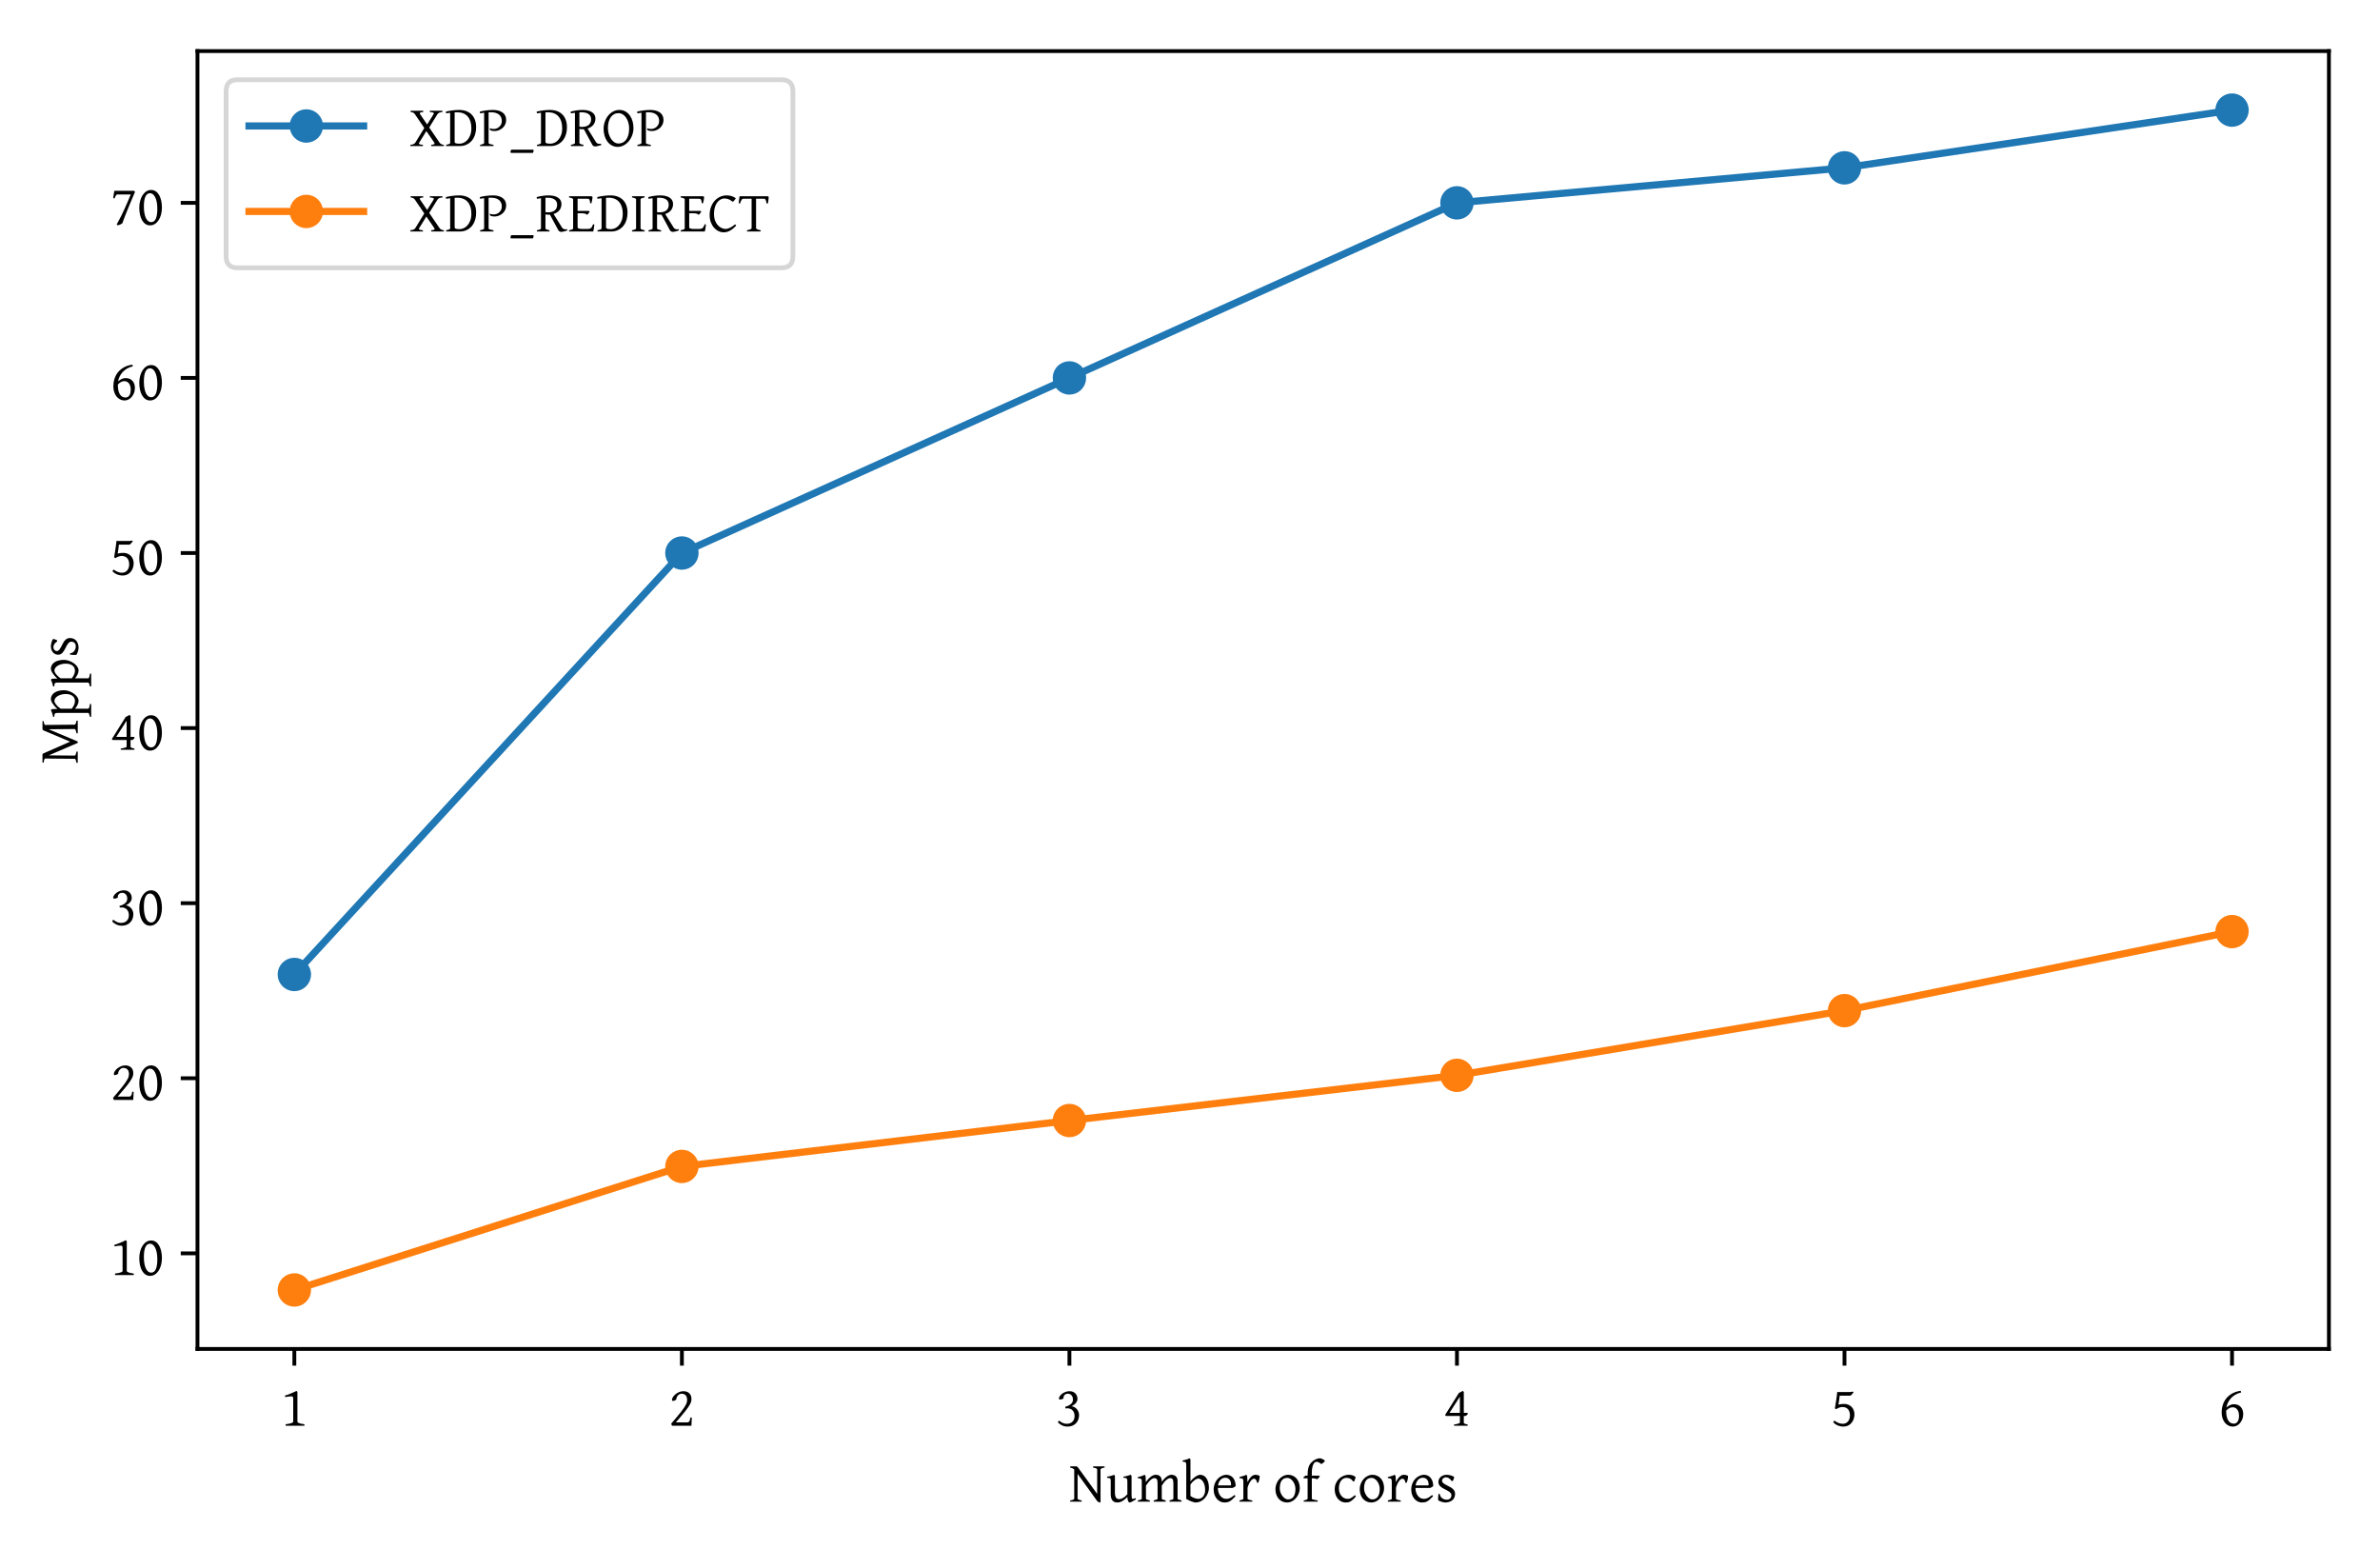 <?xml version="1.0" encoding="utf-8" standalone="no"?>
<!DOCTYPE svg PUBLIC "-//W3C//DTD SVG 1.1//EN"
  "http://www.w3.org/Graphics/SVG/1.1/DTD/svg11.dtd">
<!-- Created with matplotlib (http://matplotlib.org/) -->
<svg height="324.49pt" version="1.1" viewBox="0 0 498.456 324.49" width="498.456pt" xmlns="http://www.w3.org/2000/svg" xmlns:xlink="http://www.w3.org/1999/xlink">
 <defs>
  <style type="text/css">
*{stroke-linecap:butt;stroke-linejoin:round;}
  </style>
 </defs>
 <g id="figure_1">
  <g id="patch_1">
   <path d="M 0 324.49 
L 498.456 324.49 
L 498.456 0 
L 0 0 
z
" style="fill:#ffffff;"/>
  </g>
  <g id="axes_1">
   <g id="patch_2">
    <path d="M 41.356 282.5 
L 487.756 282.5 
L 487.756 10.7 
L 41.356 10.7 
z
" style="fill:#ffffff;"/>
   </g>
   <g id="matplotlib.axis_1">
    <g id="xtick_1">
     <g id="line2d_1">
      <defs>
       <path d="M 0 0 
L 0 3.5 
" id="mfb945954ac" style="stroke:#000000;stroke-width:0.8;"/>
      </defs>
      <g>
       <use style="stroke:#000000;stroke-width:0.8;" x="61.647" xlink:href="#mfb945954ac" y="282.5"/>
      </g>
     </g>
     <g id="text_1">
      <!-- 1 -->
      <defs>
       <path d="M 8.297 0 
L 8.297 2.594 
Q 12.109 3.031 14.641 3.594 
Q 17.188 4.156 18.703 4.734 
Q 20.219 5.328 20.844 5.891 
Q 21.484 6.453 21.484 6.984 
L 21.484 45.906 
Q 21.484 47.859 21.328 48.922 
Q 21.188 50 20.609 50.688 
Q 20.312 50.984 19.484 51.172 
Q 18.656 51.375 17.141 51.312 
Q 15.625 51.266 13.328 50.969 
Q 11.031 50.688 7.812 50 
L 6.781 52.484 
Q 8.844 53.078 11.641 54.094 
Q 14.453 55.125 17.328 56.312 
Q 20.219 57.516 22.797 58.703 
Q 25.391 59.906 27 60.797 
L 28.812 59.078 
L 28.812 6.984 
Q 28.812 6.5 29.344 5.938 
Q 29.891 5.375 31.25 4.781 
Q 32.625 4.203 34.984 3.609 
Q 37.359 3.031 41.016 2.594 
L 41.016 0 
z
" id="GentiumBasic-31"/>
      </defs>
      <g transform="translate(58.832 298.582)scale(0.12 -0.12)">
       <use xlink:href="#GentiumBasic-31"/>
      </g>
     </g>
    </g>
    <g id="xtick_2">
     <g id="line2d_2">
      <g>
       <use style="stroke:#000000;stroke-width:0.8;" x="142.811" xlink:href="#mfb945954ac" y="282.5"/>
      </g>
     </g>
     <g id="text_2">
      <!-- 2 -->
      <defs>
       <path d="M 40.094 0 
L 6.203 0 
L 4.781 3.609 
Q 10.594 10.359 14.906 15.531 
Q 19.234 20.703 22.312 24.672 
Q 25.391 28.656 27.391 31.656 
Q 29.391 34.672 30.562 37.031 
Q 31.734 39.406 32.172 41.328 
Q 32.625 43.266 32.625 45.125 
Q 32.625 47.359 32.078 49.328 
Q 31.547 51.312 30.375 52.781 
Q 29.203 54.25 27.312 55.078 
Q 25.438 55.906 22.797 55.906 
Q 20.797 55.906 19.109 54.922 
Q 17.438 53.953 16.234 52.469 
Q 15.047 50.984 14.359 49.141 
Q 13.672 47.312 13.672 45.609 
Q 12.844 45.172 12.188 44.781 
Q 11.531 44.391 10.844 44.062 
Q 10.156 43.75 9.344 43.531 
Q 8.547 43.312 7.422 43.219 
L 6.109 44.672 
Q 6.109 47.219 7.812 49.969 
Q 9.516 52.734 12.344 55.031 
Q 15.188 57.328 18.766 58.812 
Q 22.359 60.297 26.125 60.297 
Q 29.047 60.297 31.609 59.469 
Q 34.188 58.641 36.078 56.953 
Q 37.984 55.281 39.078 52.656 
Q 40.188 50.047 40.188 46.484 
Q 40.188 44.281 39.547 42.078 
Q 38.922 39.891 37.578 37.328 
Q 36.234 34.766 34.109 31.734 
Q 31.984 28.719 28.953 24.922 
Q 25.922 21.141 21.969 16.453 
Q 18.016 11.766 12.984 5.906 
L 33.406 5.906 
Q 34.234 5.906 34.891 6.266 
Q 35.547 6.641 36.062 7.25 
Q 36.578 7.859 36.938 8.641 
Q 37.312 9.422 37.547 10.25 
Q 38.141 12.156 38.375 14.594 
L 40.828 14.016 
z
" id="GentiumBasic-32"/>
      </defs>
      <g transform="translate(139.995 298.582)scale(0.12 -0.12)">
       <use xlink:href="#GentiumBasic-32"/>
      </g>
     </g>
    </g>
    <g id="xtick_3">
     <g id="line2d_3">
      <g>
       <use style="stroke:#000000;stroke-width:0.8;" x="223.974" xlink:href="#mfb945954ac" y="282.5"/>
      </g>
     </g>
     <g id="text_3">
      <!-- 3 -->
      <defs>
       <path d="M 40.281 18.609 
Q 40.281 14.5 38.953 10.828 
Q 37.641 7.172 35.047 4.438 
Q 32.469 1.703 28.656 0.109 
Q 24.859 -1.469 19.828 -1.469 
Q 17.922 -1.469 15.922 -1.125 
Q 13.922 -0.781 11.844 0.062 
Q 9.766 0.922 7.641 2.312 
Q 5.516 3.719 3.328 5.812 
L 4.984 9.078 
Q 7.172 7.422 9 6.344 
Q 10.844 5.281 12.469 4.609 
Q 14.109 3.953 15.719 3.688 
Q 17.328 3.422 19.188 3.422 
Q 22.172 3.422 24.609 4.375 
Q 27.047 5.328 28.797 7.078 
Q 30.562 8.844 31.516 11.359 
Q 32.469 13.875 32.469 17 
Q 32.469 20.656 31.312 23.219 
Q 30.172 25.781 28.391 27.391 
Q 26.609 29 24.391 29.703 
Q 22.172 30.422 20.016 30.422 
L 19 30.422 
Q 18.703 30.422 18.438 30.375 
Q 18.172 30.328 17.797 30.266 
Q 17.438 30.219 16.703 30.078 
L 16.016 33.016 
Q 20.516 34.234 23.188 35.844 
Q 25.875 37.453 27.312 39.188 
Q 28.766 40.922 29.219 42.656 
Q 29.688 44.391 29.688 45.906 
Q 29.688 47.562 29.172 49.344 
Q 28.656 51.125 27.562 52.578 
Q 26.469 54.047 24.797 54.969 
Q 23.141 55.906 20.797 55.906 
Q 18.844 55.906 17.297 55.219 
Q 15.766 54.547 14.734 53.375 
Q 13.719 52.203 13.297 50.688 
Q 12.891 49.172 13.188 47.516 
Q 11.531 46.688 10.016 46.219 
Q 8.5 45.75 6.391 45.609 
L 5.078 47.125 
Q 5.078 49.172 6.594 51.484 
Q 8.109 53.812 10.641 55.766 
Q 13.188 57.719 16.531 59 
Q 19.875 60.297 23.578 60.297 
Q 27.25 60.297 29.859 59.125 
Q 32.469 57.953 34.172 56.031 
Q 35.891 54.109 36.688 51.688 
Q 37.5 49.266 37.5 46.781 
Q 37.5 44.922 36.766 43.109 
Q 36.031 41.312 34.688 39.641 
Q 33.344 37.984 31.422 36.562 
Q 29.5 35.156 27.094 34.078 
Q 29.891 33.734 32.297 32.391 
Q 34.719 31.062 36.469 28.984 
Q 38.234 26.906 39.25 24.234 
Q 40.281 21.578 40.281 18.609 
z
" id="GentiumBasic-33"/>
      </defs>
      <g transform="translate(221.159 298.582)scale(0.12 -0.12)">
       <use xlink:href="#GentiumBasic-33"/>
      </g>
     </g>
    </g>
    <g id="xtick_4">
     <g id="line2d_4">
      <g>
       <use style="stroke:#000000;stroke-width:0.8;" x="305.138" xlink:href="#mfb945954ac" y="282.5"/>
      </g>
     </g>
     <g id="text_4">
      <!-- 4 -->
      <defs>
       <path d="M 28.562 50.781 
L 10.406 22.469 
L 28.562 22.469 
z
M 42.672 21 
Q 41.656 19.438 40.797 18.672 
Q 39.938 17.922 38.812 17.094 
L 35.406 17.094 
L 35.406 5.078 
Q 35.406 4.688 35.688 4.359 
Q 35.984 4.047 36.766 3.688 
Q 37.547 3.328 38.859 2.938 
Q 40.188 2.547 42.188 2.094 
L 42.188 0 
L 18.312 0 
L 18.312 2.094 
Q 21.484 2.641 23.484 3.094 
Q 25.484 3.562 26.609 3.969 
Q 27.734 4.391 28.141 4.781 
Q 28.562 5.172 28.562 5.609 
L 28.562 17.094 
L 4.297 17.094 
L 2.688 18.703 
L 26.906 57.328 
Q 28.953 58.203 30.562 59.125 
Q 32.172 60.062 33.594 60.797 
L 35.406 59.078 
L 35.406 22.469 
L 41.406 22.469 
z
" id="GentiumBasic-34"/>
      </defs>
      <g transform="translate(302.323 298.582)scale(0.12 -0.12)">
       <use xlink:href="#GentiumBasic-34"/>
      </g>
     </g>
    </g>
    <g id="xtick_5">
     <g id="line2d_5">
      <g>
       <use style="stroke:#000000;stroke-width:0.8;" x="386.302" xlink:href="#mfb945954ac" y="282.5"/>
      </g>
     </g>
     <g id="text_5">
      <!-- 5 -->
      <defs>
       <path d="M 40.828 20.016 
Q 40.828 15.766 39.531 11.891 
Q 38.234 8.016 35.766 5.031 
Q 33.297 2.047 29.688 0.281 
Q 26.078 -1.469 21.484 -1.469 
Q 16.938 -1.469 12.5 0.188 
Q 8.062 1.859 3.812 5.812 
L 5.516 9.078 
Q 8.109 7.281 10.234 6.172 
Q 12.359 5.078 14.156 4.469 
Q 15.969 3.859 17.484 3.641 
Q 19 3.422 20.406 3.422 
Q 23.578 3.422 25.953 4.641 
Q 28.328 5.859 29.891 7.875 
Q 31.453 9.906 32.234 12.516 
Q 33.016 15.141 33.016 17.922 
Q 33.016 21.234 32.203 23.969 
Q 31.391 26.703 29.75 28.625 
Q 28.125 30.562 25.609 31.641 
Q 23.094 32.719 19.672 32.719 
Q 18.656 32.719 17.328 32.469 
Q 16.016 32.234 14.578 31.734 
Q 13.141 31.25 11.688 30.516 
Q 10.25 29.781 8.984 28.812 
L 6.688 30.422 
Q 6.984 32.172 7.375 34.484 
Q 7.766 36.812 8.172 39.406 
Q 8.594 42 9 44.703 
Q 9.422 47.406 9.766 49.969 
Q 10.109 52.547 10.344 54.828 
Q 10.594 57.125 10.688 58.844 
L 31.984 58.844 
Q 33.406 58.844 34.469 58.953 
Q 35.547 59.078 36.328 59.281 
Q 37.203 59.469 37.891 59.719 
L 39.312 58.297 
Q 38.766 57.516 38.062 56.656 
Q 37.359 55.812 36.625 55.031 
Q 35.891 54.25 35.172 53.594 
Q 34.469 52.938 33.891 52.484 
L 14.984 52.484 
Q 14.891 51.078 14.641 48.844 
Q 14.406 46.625 14.078 44.312 
Q 13.766 42 13.422 39.938 
Q 13.094 37.891 12.891 36.812 
Q 14.844 37.406 17.484 37.75 
Q 20.125 38.094 22.609 38.094 
Q 27.047 38.094 30.438 36.594 
Q 33.844 35.109 36.125 32.609 
Q 38.422 30.125 39.625 26.844 
Q 40.828 23.578 40.828 20.016 
z
" id="GentiumBasic-35"/>
      </defs>
      <g transform="translate(383.486 298.582)scale(0.12 -0.12)">
       <use xlink:href="#GentiumBasic-35"/>
      </g>
     </g>
    </g>
    <g id="xtick_6">
     <g id="line2d_6">
      <g>
       <use style="stroke:#000000;stroke-width:0.8;" x="467.465" xlink:href="#mfb945954ac" y="282.5"/>
      </g>
     </g>
     <g id="text_6">
      <!-- 6 -->
      <defs>
       <path d="M 24.422 32.234 
Q 21.922 32.234 18.922 30.828 
Q 15.922 29.438 13.188 26.172 
Q 13.188 20.359 14.141 16.141 
Q 15.094 11.922 16.844 9.125 
Q 18.609 6.344 21.094 5 
Q 23.578 3.656 26.609 3.656 
Q 29.25 3.656 30.984 4.906 
Q 32.719 6.156 33.766 8.078 
Q 34.812 10.016 35.25 12.375 
Q 35.688 14.75 35.688 17 
Q 35.688 21.578 34.594 24.531 
Q 33.5 27.484 31.828 29.188 
Q 30.172 30.906 28.188 31.562 
Q 26.219 32.234 24.422 32.234 
z
M 43.016 20.125 
Q 43.016 17.828 42.5 15.328 
Q 42 12.844 40.938 10.453 
Q 39.891 8.062 38.344 5.906 
Q 36.812 3.766 34.781 2.125 
Q 32.766 0.484 30.219 -0.484 
Q 27.688 -1.469 24.703 -1.469 
Q 20.703 -1.469 17.188 0.312 
Q 13.672 2.094 11.031 5.312 
Q 8.406 8.547 6.891 13.062 
Q 5.375 17.578 5.375 23.094 
Q 5.375 29.984 7.344 36.297 
Q 9.328 42.625 13.422 47.703 
Q 17.531 52.781 23.75 56.266 
Q 29.984 59.766 38.484 60.984 
L 39.406 58.109 
Q 33.641 56.781 29.172 54.125 
Q 24.703 51.469 21.5 47.953 
Q 18.312 44.438 16.328 40.25 
Q 14.359 36.078 13.625 31.734 
Q 15.328 33.406 17.109 34.516 
Q 18.891 35.641 20.578 36.328 
Q 22.266 37.016 23.781 37.297 
Q 25.297 37.594 26.422 37.594 
Q 30.375 37.594 33.453 36.375 
Q 36.531 35.156 38.641 32.875 
Q 40.766 30.609 41.891 27.359 
Q 43.016 24.125 43.016 20.125 
z
" id="GentiumBasic-36"/>
      </defs>
      <g transform="translate(464.65 298.582)scale(0.12 -0.12)">
       <use xlink:href="#GentiumBasic-36"/>
      </g>
     </g>
    </g>
    <g id="text_7">
     <!-- Number of cores -->
     <defs>
      <path d="M 2.438 0 
L 2.438 2.094 
Q 6.062 2.547 7.781 3.469 
Q 9.516 4.391 9.516 5.078 
L 9.516 56.109 
Q 7.906 57.625 6.125 58.375 
Q 4.344 59.125 2.438 59.422 
L 2.438 61.531 
L 12.797 61.531 
Q 13.531 61.531 13.984 61.406 
Q 14.453 61.281 14.938 60.891 
Q 15.438 60.5 15.984 59.734 
Q 16.547 58.984 17.484 57.719 
L 49.562 13.484 
L 49.562 56.391 
Q 49.562 56.984 47.969 57.938 
Q 46.391 58.891 42.484 59.422 
L 42.484 61.531 
L 62.5 61.531 
L 62.5 59.422 
Q 58.984 58.938 57.203 58 
Q 55.422 57.078 55.422 56.391 
L 55.422 -1.469 
Q 52.984 -1.172 51.594 -0.484 
Q 50.203 0.203 49.609 1.031 
L 15.375 48.484 
L 15.375 5.078 
Q 15.375 4.5 17.016 3.562 
Q 18.656 2.641 22.469 2.094 
L 22.469 0 
z
" id="GentiumBasic-4e"/>
      <path d="M 52.203 4 
Q 50.391 2.828 48.734 1.828 
Q 47.078 0.828 45.656 0.094 
Q 44.234 -0.641 43.156 -1.047 
Q 42.094 -1.469 41.5 -1.469 
Q 39.797 -1.469 38.719 0.797 
Q 37.641 3.078 37.359 8.109 
Q 34.328 5.078 31.812 3.188 
Q 29.297 1.312 27.172 0.281 
Q 25.047 -0.734 23.266 -1.094 
Q 21.484 -1.469 19.922 -1.469 
Q 17.625 -1.469 15.516 -0.828 
Q 13.422 -0.203 11.812 1.484 
Q 10.203 3.172 9.25 6.094 
Q 8.297 9.031 8.297 13.625 
L 8.297 34.719 
Q 8.297 37.062 8.156 38.359 
Q 8.016 39.656 7.391 40.312 
Q 6.781 40.969 5.516 41.203 
Q 4.25 41.453 2 41.703 
L 2 43.656 
Q 3.766 43.844 5.297 44.141 
Q 6.844 44.438 8.281 44.828 
Q 9.719 45.219 11.172 45.719 
Q 12.641 46.234 14.266 46.875 
L 15.625 44.969 
L 15.625 16.312 
Q 15.625 12.891 16.141 10.594 
Q 16.656 8.297 17.609 6.922 
Q 18.562 5.562 19.953 4.969 
Q 21.344 4.391 23.094 4.391 
Q 24.656 4.391 26.297 4.859 
Q 27.938 5.328 29.656 6.328 
Q 31.391 7.328 33.297 8.906 
Q 35.203 10.5 37.359 12.797 
L 37.359 34.719 
Q 37.359 36.922 37.141 38.234 
Q 36.922 39.547 36.188 40.281 
Q 35.453 41.016 34.109 41.312 
Q 32.766 41.609 30.516 41.703 
L 30.516 43.656 
Q 34.031 44.094 37.25 45.016 
Q 40.484 45.953 43.219 46.875 
L 44.672 44.969 
L 44.672 12.406 
Q 44.672 9.375 44.891 7.469 
Q 45.125 5.562 45.797 5.078 
Q 46.391 4.688 47.797 4.906 
Q 49.219 5.125 51.703 6.203 
z
" id="GentiumBasic-75"/>
      <path d="M 57.906 0 
L 57.906 2.094 
Q 61.422 3.031 63.062 3.703 
Q 64.703 4.391 64.703 5.078 
L 64.703 30.906 
Q 64.703 33.891 64.375 35.859 
Q 64.062 37.844 63.406 38.969 
Q 62.75 40.094 61.688 40.547 
Q 60.641 41.016 59.188 41.016 
Q 57.562 41.016 55.75 40.109 
Q 53.953 39.203 52.047 37.516 
Q 50.141 35.844 48.219 33.422 
Q 46.297 31 44.438 27.984 
L 44.438 5.078 
Q 44.438 4.391 45.953 3.734 
Q 47.469 3.078 51.312 2.094 
L 51.312 0 
L 30.328 0 
L 30.328 2.094 
Q 33.844 3.031 35.469 3.703 
Q 37.109 4.391 37.109 5.078 
L 37.109 30.906 
Q 37.109 33.891 36.812 35.859 
Q 36.531 37.844 35.859 38.969 
Q 35.203 40.094 34.156 40.547 
Q 33.109 41.016 31.594 41.016 
Q 28.266 41.016 24.625 37.594 
Q 21 34.188 16.844 27.984 
L 16.844 5.078 
Q 16.844 4.344 18.672 3.562 
Q 20.516 2.781 23.688 2.094 
L 23.688 0 
L 2.688 0 
L 2.688 2.094 
Q 5.906 2.938 7.703 3.594 
Q 9.516 4.25 9.516 5.078 
L 9.516 34.719 
Q 9.516 36.672 9.344 37.797 
Q 9.188 38.922 8.469 39.531 
Q 7.766 40.141 6.391 40.422 
Q 5.031 40.719 2.688 41.016 
L 2.688 42.969 
Q 4.547 43.266 6.109 43.672 
Q 7.672 44.094 9.078 44.578 
Q 10.5 45.062 11.797 45.641 
Q 13.094 46.234 14.406 46.875 
L 16.109 45.172 
L 16.656 33.984 
Q 18.844 37.203 21.094 39.625 
Q 23.344 42.047 25.531 43.656 
Q 27.734 45.266 29.781 46.062 
Q 31.844 46.875 33.594 46.875 
Q 35.938 46.875 37.906 46.312 
Q 39.891 45.75 41.328 44.406 
Q 42.781 43.062 43.609 40.859 
Q 44.438 38.672 44.438 35.406 
L 44.438 34.375 
Q 46.484 37.453 48.672 39.766 
Q 50.875 42.094 53.047 43.672 
Q 55.219 45.266 57.297 46.062 
Q 59.375 46.875 61.188 46.875 
Q 63.531 46.875 65.5 46.234 
Q 67.484 45.609 68.922 44.281 
Q 70.359 42.969 71.188 40.938 
Q 72.016 38.922 72.016 36.188 
L 72.016 5.078 
Q 72.016 4.391 73.531 3.734 
Q 75.047 3.078 78.906 2.094 
L 78.906 0 
z
" id="GentiumBasic-6d"/>
      <path d="M 46.391 24.031 
Q 46.391 21.188 45.656 18.203 
Q 44.922 15.234 43.5 12.406 
Q 42.094 9.578 40.031 7.031 
Q 37.984 4.5 35.375 2.609 
Q 32.766 0.734 29.641 -0.359 
Q 26.516 -1.469 22.906 -1.469 
Q 21.969 -1.469 20.328 -1.047 
Q 18.703 -0.641 16.578 0.141 
Q 14.453 0.922 11.953 2.062 
Q 9.469 3.219 6.844 4.688 
L 6.844 63.281 
Q 6.844 65.531 6.594 66.75 
Q 6.344 67.969 5.656 68.578 
Q 4.984 69.188 3.734 69.375 
Q 2.484 69.578 0.484 69.828 
L 0.484 71.781 
Q 3.719 72.562 6.641 73.359 
Q 9.578 74.172 12.359 75.688 
L 12.844 75.203 
Q 13.141 74.906 13.422 74.656 
Q 13.766 74.359 14.156 74.031 
L 14.156 35.5 
Q 16.609 38.422 19.016 40.562 
Q 21.438 42.719 23.656 44.109 
Q 25.875 45.516 27.781 46.188 
Q 29.688 46.875 31.109 46.875 
Q 34.422 46.875 37.234 45.312 
Q 40.047 43.75 42.062 40.797 
Q 44.094 37.844 45.234 33.594 
Q 46.391 29.344 46.391 24.031 
z
M 39.797 19.922 
Q 39.797 24.812 38.797 28.594 
Q 37.797 32.375 36.109 34.953 
Q 34.422 37.547 32.219 38.906 
Q 30.031 40.281 27.688 40.281 
Q 26.812 40.281 25.359 39.766 
Q 23.922 39.266 22.109 38.062 
Q 20.312 36.859 18.266 34.828 
Q 16.219 32.812 14.156 29.781 
L 14.156 9.906 
Q 16.109 8.453 18.141 7.469 
Q 20.172 6.5 22 5.938 
Q 23.828 5.375 25.312 5.125 
Q 26.812 4.891 27.688 4.891 
Q 30.672 4.891 32.906 6.172 
Q 35.156 7.469 36.688 9.594 
Q 38.234 11.719 39.016 14.406 
Q 39.797 17.094 39.797 19.922 
z
" id="GentiumBasic-62"/>
      <path d="M 24.219 41.75 
Q 21.688 41.75 19.562 40.766 
Q 17.438 39.797 15.797 38.016 
Q 14.156 36.234 13.062 33.766 
Q 11.969 31.297 11.531 28.328 
L 32.422 28.328 
Q 33.547 28.328 33.906 28.688 
Q 34.281 29.047 34.281 30.078 
Q 34.281 31.391 33.906 33.375 
Q 33.547 35.359 32.438 37.234 
Q 31.344 39.109 29.359 40.422 
Q 27.391 41.75 24.219 41.75 
z
M 42.281 27.203 
Q 41.406 26.219 39.938 25.391 
Q 38.484 24.562 36.922 23.922 
L 11.234 23.922 
Q 11.281 20.125 12.281 16.672 
Q 13.281 13.234 15.156 10.625 
Q 17.047 8.016 19.703 6.453 
Q 22.359 4.891 25.688 4.891 
Q 27.203 4.891 28.641 5.078 
Q 30.078 5.281 31.734 5.953 
Q 33.406 6.641 35.422 7.953 
Q 37.453 9.281 40.188 11.531 
Q 40.828 11.188 41.281 10.547 
Q 41.75 9.906 42 9.516 
Q 38.719 5.953 36.25 3.781 
Q 33.797 1.609 31.609 0.438 
Q 29.438 -0.734 27.312 -1.094 
Q 25.203 -1.469 22.703 -1.469 
Q 18.953 -1.469 15.547 0.141 
Q 12.156 1.766 9.562 4.719 
Q 6.984 7.672 5.438 11.844 
Q 3.906 16.016 3.906 21.188 
Q 3.906 24.469 4.641 27.641 
Q 5.375 30.812 6.766 33.641 
Q 8.156 36.469 10.156 38.859 
Q 12.156 41.266 14.703 43.016 
Q 15.766 43.75 17.109 44.453 
Q 18.453 45.172 19.922 45.703 
Q 21.391 46.234 22.828 46.547 
Q 24.266 46.875 25.594 46.875 
Q 28.766 46.875 31.25 46 
Q 33.734 45.125 35.594 43.625 
Q 37.453 42.141 38.719 40.156 
Q 39.984 38.188 40.797 35.984 
Q 41.609 33.797 41.938 31.516 
Q 42.281 29.25 42.281 27.203 
z
" id="GentiumBasic-65"/>
      <path d="M 37.594 45.062 
Q 38.031 44.781 38 43.359 
Q 37.984 41.938 37.609 40.078 
Q 37.25 38.234 36.656 36.281 
Q 36.078 34.328 35.5 33.016 
L 33.406 33.016 
Q 33.109 34.969 32.562 36.328 
Q 32.031 37.703 31.312 38.5 
Q 30.609 39.312 29.75 39.672 
Q 28.906 40.047 27.984 40.047 
Q 26.906 40.047 25.469 39.141 
Q 24.031 38.234 22.516 36.297 
Q 21 34.375 19.5 31.375 
Q 18.016 28.375 16.844 24.219 
L 16.844 5.078 
Q 16.844 4.344 18.672 3.562 
Q 20.516 2.781 25.094 2.094 
L 25.094 0 
L 2.688 0 
L 2.688 2.094 
Q 5.906 2.828 7.703 3.531 
Q 9.516 4.25 9.516 5.078 
L 9.516 33.5 
Q 9.516 35.109 9.422 36.203 
Q 9.328 37.312 9.172 37.984 
Q 9.031 38.672 8.812 39.062 
Q 8.594 39.453 8.406 39.703 
Q 8.062 40.047 7.641 40.266 
Q 7.234 40.484 6.562 40.625 
Q 5.906 40.766 4.969 40.844 
Q 4.047 40.922 2.688 41.016 
L 2.688 42.969 
Q 5.859 43.797 8.906 44.656 
Q 11.969 45.516 14.406 46.875 
L 16.109 45.172 
L 16.75 34.078 
Q 18.062 36.766 19.594 39.109 
Q 21.141 41.453 22.891 43.188 
Q 24.656 44.922 26.578 45.891 
Q 28.516 46.875 30.609 46.875 
Q 32.172 46.875 33.984 46.484 
Q 35.797 46.094 37.594 45.062 
z
" id="GentiumBasic-72"/>
      <path id="GentiumBasic-20"/>
      <path d="M 38.812 22.219 
Q 38.812 26.078 37.547 29.562 
Q 36.281 33.062 34.281 35.719 
Q 32.281 38.375 29.734 39.938 
Q 27.203 41.5 24.703 41.5 
Q 21 41.5 18.453 40.078 
Q 15.922 38.672 14.375 36.203 
Q 12.844 33.734 12.156 30.359 
Q 11.469 27 11.469 23.094 
Q 11.469 19.234 12.828 15.734 
Q 14.203 12.25 16.281 9.609 
Q 18.359 6.984 20.844 5.438 
Q 23.344 3.906 25.594 3.906 
Q 29.047 3.906 31.531 5.203 
Q 34.031 6.5 35.641 8.891 
Q 37.25 11.281 38.031 14.641 
Q 38.812 18.016 38.812 22.219 
z
M 46.391 23.688 
Q 46.391 20.406 45.562 17.281 
Q 44.734 14.156 43.266 11.375 
Q 41.797 8.594 39.75 6.219 
Q 37.703 3.859 35.234 2.141 
Q 32.766 0.438 29.984 -0.516 
Q 27.203 -1.469 24.219 -1.469 
Q 19.578 -1.469 15.844 0.281 
Q 12.109 2.047 9.438 5.125 
Q 6.781 8.203 5.344 12.453 
Q 3.906 16.703 3.906 21.688 
Q 3.906 24.906 4.703 28.031 
Q 5.516 31.156 6.953 33.953 
Q 8.406 36.766 10.422 39.125 
Q 12.453 41.5 14.922 43.203 
Q 17.391 44.922 20.234 45.891 
Q 23.094 46.875 26.125 46.875 
Q 30.719 46.875 34.453 45.109 
Q 38.188 43.359 40.844 40.25 
Q 43.5 37.156 44.938 32.906 
Q 46.391 28.656 46.391 23.688 
z
" id="GentiumBasic-6f"/>
      <path d="M 39.891 71 
Q 39.891 70.609 39.188 69.828 
Q 38.484 69.047 37.5 68.219 
Q 36.531 67.391 35.469 66.656 
Q 34.422 65.922 33.688 65.578 
Q 32.516 66.609 31.312 67.359 
Q 30.125 68.109 29.031 68.594 
Q 27.938 69.094 26.984 69.328 
Q 26.031 69.578 25.391 69.578 
Q 24.125 69.578 22.672 68.719 
Q 21.234 67.875 19.984 65.625 
Q 18.75 63.375 17.922 59.516 
Q 17.094 55.672 17.094 49.609 
L 17.094 45.406 
L 29.688 45.406 
L 31.109 44 
Q 30.672 43.312 30 42.531 
Q 29.344 41.75 28.688 41.062 
Q 28.031 40.375 27.391 39.812 
Q 26.766 39.266 26.312 39.062 
Q 25.203 39.656 23.094 40.203 
Q 21 40.766 17.094 40.766 
L 17.094 4.984 
Q 17.094 4.688 17.594 4.391 
Q 18.109 4.109 19.328 3.781 
Q 20.562 3.469 22.484 3.047 
Q 24.422 2.641 27.297 2.094 
L 27.297 0 
L 2.938 0 
L 2.938 2.094 
Q 6.297 2.688 8.031 3.531 
Q 9.766 4.391 9.766 4.984 
L 9.766 40.766 
L 3.219 40.766 
L 2.203 42.141 
L 6 45.406 
L 9.766 45.406 
L 9.766 46.922 
Q 9.766 52.688 10.547 56.609 
Q 11.328 60.547 12.672 63.25 
Q 14.016 65.969 15.766 67.797 
Q 17.531 69.625 19.484 71.188 
Q 20.797 72.266 22.359 73.094 
Q 23.922 73.922 25.453 74.5 
Q 27 75.094 28.391 75.391 
Q 29.781 75.688 30.719 75.688 
Q 32.234 75.688 33.844 75.094 
Q 35.453 74.516 36.797 73.75 
Q 38.141 73 39.016 72.219 
Q 39.891 71.438 39.891 71 
z
" id="GentiumBasic-66"/>
      <path d="M 41.016 9.281 
Q 37.844 5.516 35.422 3.391 
Q 33.016 1.266 30.953 0.172 
Q 28.906 -0.922 26.953 -1.188 
Q 25 -1.469 22.703 -1.469 
Q 19.141 -1.469 15.75 0.109 
Q 12.359 1.703 9.719 4.688 
Q 7.078 7.672 5.484 11.969 
Q 3.906 16.266 3.906 21.688 
Q 3.906 26.953 5.828 31.547 
Q 7.766 36.141 11.109 39.531 
Q 14.453 42.922 18.984 44.891 
Q 23.531 46.875 28.812 46.875 
Q 30.422 46.875 32.109 46.609 
Q 33.797 46.344 35.328 45.828 
Q 36.859 45.312 38.156 44.594 
Q 39.453 43.891 40.281 43.016 
Q 40.375 42.438 40.125 41.359 
Q 39.891 40.281 39.453 39.078 
Q 39.016 37.891 38.469 36.781 
Q 37.938 35.688 37.5 35.016 
L 35.688 35.5 
Q 35.297 36.375 34.422 37.391 
Q 33.547 38.422 32.156 39.344 
Q 30.766 40.281 28.828 40.891 
Q 26.906 41.5 24.422 41.5 
Q 21.828 41.5 19.453 40.344 
Q 17.094 39.203 15.25 36.906 
Q 13.422 34.625 12.328 31.203 
Q 11.234 27.781 11.234 23.188 
Q 11.234 19.047 12.469 15.641 
Q 13.719 12.25 15.797 9.859 
Q 17.875 7.469 20.578 6.172 
Q 23.297 4.891 26.219 4.891 
Q 27.594 4.891 28.766 5 
Q 29.938 5.125 31.328 5.75 
Q 32.719 6.391 34.547 7.656 
Q 36.375 8.938 39.109 11.281 
z
" id="GentiumBasic-63"/>
      <path d="M 34.188 13.812 
Q 34.188 10.359 33.203 7.891 
Q 32.234 5.422 30.672 3.703 
Q 29.109 2 27.203 0.969 
Q 25.297 -0.047 23.438 -0.578 
Q 21.578 -1.125 19.938 -1.297 
Q 18.312 -1.469 17.391 -1.469 
Q 15.047 -1.469 11.75 -0.578 
Q 8.453 0.297 5.172 2.094 
Q 4.828 2.25 4.703 3.688 
Q 4.594 5.125 4.656 7 
Q 4.734 8.891 4.953 10.797 
Q 5.172 12.703 5.516 13.812 
L 7.625 13.281 
Q 7.719 11.234 8.688 9.422 
Q 9.672 7.625 11.297 6.297 
Q 12.938 4.984 15.109 4.203 
Q 17.281 3.422 19.828 3.422 
Q 21.578 3.422 23.047 3.984 
Q 24.516 4.547 25.578 5.547 
Q 26.656 6.547 27.234 7.953 
Q 27.828 9.375 27.828 11.078 
Q 27.828 13.031 26.781 14.547 
Q 25.734 16.062 24.016 17.312 
Q 22.312 18.562 20.141 19.656 
Q 17.969 20.75 15.719 21.922 
Q 13.672 22.953 11.766 24.125 
Q 9.859 25.297 8.375 26.75 
Q 6.891 28.219 5.984 30.031 
Q 5.078 31.844 5.078 34.188 
Q 5.078 37.203 6.297 39.562 
Q 7.516 41.938 9.547 43.547 
Q 11.578 45.172 14.188 46.016 
Q 16.797 46.875 19.578 46.875 
Q 21.094 46.875 22.922 46.609 
Q 24.75 46.344 26.531 45.844 
Q 28.328 45.359 29.891 44.672 
Q 31.453 44 32.422 43.109 
Q 32.719 42.828 32.5 41.797 
Q 32.281 40.766 31.812 39.547 
Q 31.344 38.328 30.812 37.25 
Q 30.281 36.188 29.984 35.797 
L 28.078 36.188 
Q 25.734 39.703 23.219 41.094 
Q 20.703 42.484 18.312 42.484 
Q 16.703 42.484 15.422 41.938 
Q 14.156 41.406 13.25 40.547 
Q 12.359 39.703 11.891 38.672 
Q 11.422 37.641 11.422 36.625 
Q 11.422 35.062 12.344 33.812 
Q 13.281 32.562 14.797 31.469 
Q 16.312 30.375 18.234 29.375 
Q 20.172 28.375 22.219 27.297 
Q 24.312 26.219 26.453 25 
Q 28.609 23.781 30.312 22.188 
Q 32.031 20.609 33.109 18.578 
Q 34.188 16.547 34.188 13.812 
z
" id="GentiumBasic-73"/>
     </defs>
     <g transform="translate(223.84 314.478)scale(0.12 -0.12)">
      <use xlink:href="#GentiumBasic-4e"/>
      <use x="64.893" xlink:href="#GentiumBasic-75"/>
      <use x="117.871" xlink:href="#GentiumBasic-6d"/>
      <use x="198.193" xlink:href="#GentiumBasic-62"/>
      <use x="248.975" xlink:href="#GentiumBasic-65"/>
      <use x="295.166" xlink:href="#GentiumBasic-72"/>
      <use x="334.766" xlink:href="#GentiumBasic-20"/>
      <use x="356.787" xlink:href="#GentiumBasic-6f"/>
      <use x="407.08" xlink:href="#GentiumBasic-66"/>
      <use x="438.184" xlink:href="#GentiumBasic-20"/>
      <use x="460.205" xlink:href="#GentiumBasic-63"/>
      <use x="503.906" xlink:href="#GentiumBasic-6f"/>
      <use x="554.199" xlink:href="#GentiumBasic-72"/>
      <use x="593.799" xlink:href="#GentiumBasic-65"/>
      <use x="639.99" xlink:href="#GentiumBasic-73"/>
     </g>
    </g>
   </g>
   <g id="matplotlib.axis_2">
    <g id="ytick_1">
     <g id="line2d_7">
      <defs>
       <path d="M 0 0 
L -3.5 0 
" id="me0a245e7ca" style="stroke:#000000;stroke-width:0.8;"/>
      </defs>
      <g>
       <use style="stroke:#000000;stroke-width:0.8;" x="41.356" xlink:href="#me0a245e7ca" y="262.479"/>
      </g>
     </g>
     <g id="text_8">
      <!-- 10 -->
      <defs>
       <path d="M 35.203 27.594 
Q 35.203 34.281 34.156 39.359 
Q 33.109 44.438 31.344 47.828 
Q 29.594 51.219 27.297 52.953 
Q 25 54.688 22.516 54.688 
Q 20.016 54.688 18.016 53.344 
Q 16.016 52 14.625 49.188 
Q 13.234 46.391 12.469 41.984 
Q 11.719 37.594 11.719 31.5 
Q 11.719 24.812 12.688 19.672 
Q 13.672 14.547 15.359 11.109 
Q 17.047 7.672 19.359 5.906 
Q 21.688 4.156 24.422 4.156 
Q 26.953 4.156 28.953 5.5 
Q 30.953 6.844 32.344 9.688 
Q 33.734 12.547 34.469 16.969 
Q 35.203 21.391 35.203 27.594 
z
M 43.219 29.391 
Q 43.219 23.094 41.719 17.469 
Q 40.234 11.859 37.516 7.656 
Q 34.812 3.469 30.984 1 
Q 27.156 -1.469 22.516 -1.469 
Q 17.875 -1.469 14.359 1 
Q 10.844 3.469 8.469 7.656 
Q 6.109 11.859 4.906 17.469 
Q 3.719 23.094 3.719 29.391 
Q 3.719 35.688 5.219 41.297 
Q 6.734 46.922 9.438 51.141 
Q 12.156 55.375 15.969 57.828 
Q 19.781 60.297 24.422 60.297 
Q 29.047 60.297 32.562 57.859 
Q 36.078 55.422 38.453 51.219 
Q 40.828 47.016 42.016 41.375 
Q 43.219 35.75 43.219 29.391 
z
" id="GentiumBasic-30"/>
      </defs>
      <g transform="translate(23.095 267.02)scale(0.12 -0.12)">
       <use xlink:href="#GentiumBasic-31"/>
       <use x="46.924" xlink:href="#GentiumBasic-30"/>
      </g>
     </g>
    </g>
    <g id="ytick_2">
     <g id="line2d_8">
      <g>
       <use style="stroke:#000000;stroke-width:0.8;" x="41.356" xlink:href="#me0a245e7ca" y="225.812"/>
      </g>
     </g>
     <g id="text_9">
      <!-- 20 -->
      <g transform="translate(23.095 230.353)scale(0.12 -0.12)">
       <use xlink:href="#GentiumBasic-32"/>
       <use x="46.924" xlink:href="#GentiumBasic-30"/>
      </g>
     </g>
    </g>
    <g id="ytick_3">
     <g id="line2d_9">
      <g>
       <use style="stroke:#000000;stroke-width:0.8;" x="41.356" xlink:href="#me0a245e7ca" y="189.145"/>
      </g>
     </g>
     <g id="text_10">
      <!-- 30 -->
      <g transform="translate(23.095 193.687)scale(0.12 -0.12)">
       <use xlink:href="#GentiumBasic-33"/>
       <use x="46.924" xlink:href="#GentiumBasic-30"/>
      </g>
     </g>
    </g>
    <g id="ytick_4">
     <g id="line2d_10">
      <g>
       <use style="stroke:#000000;stroke-width:0.8;" x="41.356" xlink:href="#me0a245e7ca" y="152.479"/>
      </g>
     </g>
     <g id="text_11">
      <!-- 40 -->
      <g transform="translate(23.095 157.02)scale(0.12 -0.12)">
       <use xlink:href="#GentiumBasic-34"/>
       <use x="46.924" xlink:href="#GentiumBasic-30"/>
      </g>
     </g>
    </g>
    <g id="ytick_5">
     <g id="line2d_11">
      <g>
       <use style="stroke:#000000;stroke-width:0.8;" x="41.356" xlink:href="#me0a245e7ca" y="115.812"/>
      </g>
     </g>
     <g id="text_12">
      <!-- 50 -->
      <g transform="translate(23.095 120.353)scale(0.12 -0.12)">
       <use xlink:href="#GentiumBasic-35"/>
       <use x="46.924" xlink:href="#GentiumBasic-30"/>
      </g>
     </g>
    </g>
    <g id="ytick_6">
     <g id="line2d_12">
      <g>
       <use style="stroke:#000000;stroke-width:0.8;" x="41.356" xlink:href="#me0a245e7ca" y="79.145"/>
      </g>
     </g>
     <g id="text_13">
      <!-- 60 -->
      <g transform="translate(23.095 83.687)scale(0.12 -0.12)">
       <use xlink:href="#GentiumBasic-36"/>
       <use x="46.924" xlink:href="#GentiumBasic-30"/>
      </g>
     </g>
    </g>
    <g id="ytick_7">
     <g id="line2d_13">
      <g>
       <use style="stroke:#000000;stroke-width:0.8;" x="41.356" xlink:href="#me0a245e7ca" y="42.479"/>
      </g>
     </g>
     <g id="text_14">
      <!-- 70 -->
      <defs>
       <path d="M 43.219 56.984 
Q 40.969 51.703 38.672 46.328 
Q 36.375 40.969 34.203 35.734 
Q 32.031 30.516 30.031 25.578 
Q 28.031 20.656 26.344 16.312 
Q 24.656 11.969 23.281 8.344 
Q 21.922 4.734 21.094 2.156 
Q 19.391 0.922 17.5 0.047 
Q 15.625 -0.828 13.188 -1.469 
L 11.188 0.141 
Q 15.438 7.625 18.797 14.406 
Q 22.172 21.188 25.047 27.562 
Q 27.938 33.938 30.516 40.078 
Q 33.109 46.234 35.797 52.484 
L 13.625 52.484 
Q 12.891 52.484 12.203 52.438 
Q 11.531 52.391 10.797 51.781 
Q 10.062 51.172 9.203 49.703 
Q 8.344 48.25 7.328 45.406 
L 5.078 46.297 
Q 5.219 47.406 5.469 49.109 
Q 5.719 50.828 6 52.609 
Q 6.297 54.391 6.594 56.078 
Q 6.891 57.766 7.172 58.844 
L 41.609 58.844 
z
" id="GentiumBasic-37"/>
      </defs>
      <g transform="translate(23.095 47.02)scale(0.12 -0.12)">
       <use xlink:href="#GentiumBasic-37"/>
       <use x="46.924" xlink:href="#GentiumBasic-30"/>
      </g>
     </g>
    </g>
    <g id="text_15">
     <!-- Mpps -->
     <defs>
      <path d="M 75.688 59.422 
Q 74.266 59.422 72.531 58.953 
Q 70.797 58.5 69.094 57.672 
L 69.578 5.078 
Q 69.578 4.5 71.359 3.641 
Q 73.141 2.781 76.656 2.094 
L 76.656 0 
L 54.438 0 
L 54.438 2.094 
Q 57.766 2.781 59.891 3.578 
Q 62.016 4.391 62.016 5.078 
L 61.578 50.781 
L 40.188 0 
L 37.797 0 
L 16.062 50.438 
L 15.625 5.078 
Q 15.625 4.5 17.406 3.641 
Q 19.188 2.781 22.703 2.094 
L 22.703 0 
L 2.938 0 
L 2.938 2.094 
Q 6.297 2.781 8.156 3.578 
Q 10.016 4.391 10.016 5.078 
L 10.5 57.469 
Q 8.641 58.547 6.766 58.984 
Q 4.891 59.422 3.422 59.422 
L 3.422 61.531 
L 17.391 61.531 
Q 17.875 61.531 18.219 61.375 
Q 18.562 61.234 18.875 60.797 
Q 19.188 60.359 19.547 59.547 
Q 19.922 58.734 20.516 57.422 
L 39.938 13.375 
L 58.594 57.422 
Q 59.234 58.891 59.625 59.719 
Q 60.016 60.547 60.328 60.938 
Q 60.641 61.328 60.953 61.422 
Q 61.281 61.531 61.719 61.531 
L 75.688 61.531 
z
" id="GentiumBasic-4d"/>
      <path d="M 42.484 20.797 
Q 42.484 25.047 41.484 28.703 
Q 40.484 32.375 38.812 35.062 
Q 37.156 37.75 34.953 39.25 
Q 32.766 40.766 30.422 40.766 
Q 29.547 40.766 28.125 40.234 
Q 26.703 39.703 24.891 38.422 
Q 23.094 37.156 21.047 35.031 
Q 19 32.906 16.844 29.781 
L 16.844 10.406 
Q 19.047 8.734 20.922 7.656 
Q 22.797 6.594 24.438 5.984 
Q 26.078 5.375 27.531 5.125 
Q 29 4.891 30.328 4.891 
Q 32.953 4.891 35.172 5.906 
Q 37.406 6.938 39.016 8.938 
Q 40.625 10.938 41.547 13.906 
Q 42.484 16.891 42.484 20.797 
z
M 49.078 24.031 
Q 49.078 21.188 48.344 18.203 
Q 47.609 15.234 46.328 12.406 
Q 45.062 9.578 43.297 7.031 
Q 41.547 4.5 39.469 2.609 
Q 37.406 0.734 35.109 -0.359 
Q 32.812 -1.469 30.422 -1.469 
Q 27.547 -1.469 23.922 0.141 
Q 20.312 1.766 16.844 4.781 
L 16.844 -18.312 
Q 16.844 -19.094 18.672 -19.875 
Q 20.516 -20.656 25.094 -21.344 
L 25.094 -23.438 
L 2.688 -23.438 
L 2.688 -21.344 
Q 5.906 -20.562 7.703 -19.844 
Q 9.516 -19.141 9.516 -18.312 
L 9.516 34.719 
Q 9.516 36.531 9.312 37.703 
Q 9.125 38.875 8.422 39.578 
Q 7.719 40.281 6.375 40.594 
Q 5.031 40.922 2.688 41.016 
L 2.688 42.969 
Q 4.344 43.312 5.859 43.719 
Q 7.375 44.141 8.781 44.594 
Q 10.203 45.062 11.594 45.625 
Q 12.984 46.188 14.406 46.875 
L 16.109 45.172 
L 16.547 35.5 
Q 19 38.422 21.453 40.562 
Q 23.922 42.719 26.172 44.109 
Q 28.422 45.516 30.344 46.188 
Q 32.281 46.875 33.688 46.875 
Q 37.016 46.875 39.844 45.312 
Q 42.672 43.75 44.719 40.797 
Q 46.781 37.844 47.922 33.594 
Q 49.078 29.344 49.078 24.031 
z
" id="GentiumBasic-70"/>
     </defs>
     <g transform="translate(16.282 160.112)rotate(-90)scale(0.12 -0.12)">
      <use xlink:href="#GentiumBasic-4d"/>
      <use x="80.615" xlink:href="#GentiumBasic-70"/>
      <use x="133.594" xlink:href="#GentiumBasic-70"/>
      <use x="186.572" xlink:href="#GentiumBasic-73"/>
     </g>
    </g>
   </g>
   <g id="line2d_14">
    <path clip-path="url(#p24c2bfd2dd)" d="M 61.647 204.075 
L 142.811 115.812 
L 223.974 79.145 
L 305.138 42.479 
L 386.302 35.145 
L 467.465 23.055 
" style="fill:none;stroke:#1f77b4;stroke-linecap:square;stroke-width:1.5;"/>
    <defs>
     <path d="M 0 3 
C 0.796 3 1.559 2.684 2.121 2.121 
C 2.684 1.559 3 0.796 3 0 
C 3 -0.796 2.684 -1.559 2.121 -2.121 
C 1.559 -2.684 0.796 -3 0 -3 
C -0.796 -3 -1.559 -2.684 -2.121 -2.121 
C -2.684 -1.559 -3 -0.796 -3 0 
C -3 0.796 -2.684 1.559 -2.121 2.121 
C -1.559 2.684 -0.796 3 0 3 
z
" id="m927a681246" style="stroke:#1f77b4;"/>
    </defs>
    <g clip-path="url(#p24c2bfd2dd)">
     <use style="fill:#1f77b4;stroke:#1f77b4;" x="61.647" xlink:href="#m927a681246" y="204.075"/>
     <use style="fill:#1f77b4;stroke:#1f77b4;" x="142.811" xlink:href="#m927a681246" y="115.812"/>
     <use style="fill:#1f77b4;stroke:#1f77b4;" x="223.974" xlink:href="#m927a681246" y="79.145"/>
     <use style="fill:#1f77b4;stroke:#1f77b4;" x="305.138" xlink:href="#m927a681246" y="42.479"/>
     <use style="fill:#1f77b4;stroke:#1f77b4;" x="386.302" xlink:href="#m927a681246" y="35.145"/>
     <use style="fill:#1f77b4;stroke:#1f77b4;" x="467.465" xlink:href="#m927a681246" y="23.055"/>
    </g>
   </g>
   <g id="line2d_15">
    <path clip-path="url(#p24c2bfd2dd)" d="M 61.647 270.145 
L 142.811 244.275 
L 223.974 234.663 
L 305.138 225.197 
L 386.302 211.644 
L 467.465 195.097 
" style="fill:none;stroke:#ff7f0e;stroke-linecap:square;stroke-width:1.5;"/>
    <defs>
     <path d="M 0 3 
C 0.796 3 1.559 2.684 2.121 2.121 
C 2.684 1.559 3 0.796 3 0 
C 3 -0.796 2.684 -1.559 2.121 -2.121 
C 1.559 -2.684 0.796 -3 0 -3 
C -0.796 -3 -1.559 -2.684 -2.121 -2.121 
C -2.684 -1.559 -3 -0.796 -3 0 
C -3 0.796 -2.684 1.559 -2.121 2.121 
C -1.559 2.684 -0.796 3 0 3 
z
" id="meb5c527d2b" style="stroke:#ff7f0e;"/>
    </defs>
    <g clip-path="url(#p24c2bfd2dd)">
     <use style="fill:#ff7f0e;stroke:#ff7f0e;" x="61.647" xlink:href="#meb5c527d2b" y="270.145"/>
     <use style="fill:#ff7f0e;stroke:#ff7f0e;" x="142.811" xlink:href="#meb5c527d2b" y="244.275"/>
     <use style="fill:#ff7f0e;stroke:#ff7f0e;" x="223.974" xlink:href="#meb5c527d2b" y="234.663"/>
     <use style="fill:#ff7f0e;stroke:#ff7f0e;" x="305.138" xlink:href="#meb5c527d2b" y="225.197"/>
     <use style="fill:#ff7f0e;stroke:#ff7f0e;" x="386.302" xlink:href="#meb5c527d2b" y="211.644"/>
     <use style="fill:#ff7f0e;stroke:#ff7f0e;" x="467.465" xlink:href="#meb5c527d2b" y="195.097"/>
    </g>
   </g>
   <g id="patch_3">
    <path d="M 41.356 282.5 
L 41.356 10.7 
" style="fill:none;stroke:#000000;stroke-linecap:square;stroke-linejoin:miter;stroke-width:0.8;"/>
   </g>
   <g id="patch_4">
    <path d="M 487.756 282.5 
L 487.756 10.7 
" style="fill:none;stroke:#000000;stroke-linecap:square;stroke-linejoin:miter;stroke-width:0.8;"/>
   </g>
   <g id="patch_5">
    <path d="M 41.356 282.5 
L 487.756 282.5 
" style="fill:none;stroke:#000000;stroke-linecap:square;stroke-linejoin:miter;stroke-width:0.8;"/>
   </g>
   <g id="patch_6">
    <path d="M 41.356 10.7 
L 487.756 10.7 
" style="fill:none;stroke:#000000;stroke-linecap:square;stroke-linejoin:miter;stroke-width:0.8;"/>
   </g>
   <g id="legend_1">
    <g id="patch_7">
     <path d="M 49.756 56.09 
L 163.662 56.09 
Q 166.062 56.09 166.062 53.69 
L 166.062 19.1 
Q 166.062 16.7 163.662 16.7 
L 49.756 16.7 
Q 47.356 16.7 47.356 19.1 
L 47.356 53.69 
Q 47.356 56.09 49.756 56.09 
z
" style="fill:#ffffff;opacity:0.8;stroke:#cccccc;stroke-linejoin:miter;"/>
    </g>
    <g id="line2d_16">
     <path d="M 52.156 26.383 
L 76.156 26.383 
" style="fill:none;stroke:#1f77b4;stroke-linecap:square;stroke-width:1.5;"/>
    </g>
    <g id="line2d_17">
     <g>
      <use style="fill:#1f77b4;stroke:#1f77b4;" x="64.156" xlink:href="#m927a681246" y="26.383"/>
     </g>
    </g>
    <g id="text_16">
     <!-- XDP_DROP -->
     <defs>
      <path d="M 37.984 0 
L 37.984 2.094 
Q 40.141 2.297 41.453 2.609 
Q 42.781 2.938 43.359 3.391 
Q 43.953 3.859 43.875 4.531 
Q 43.797 5.219 43.109 6.203 
L 29.5 26.125 
L 17.188 6.203 
Q 15.828 4.047 17.406 3.219 
Q 19 2.391 23.484 2.094 
L 23.484 0 
L 1.516 0 
L 1.516 2.094 
Q 4.688 2.344 6.938 3.25 
Q 9.188 4.156 10.406 6.203 
L 25.875 31.453 
L 9.625 55.328 
Q 8.891 56.391 8.203 57.078 
Q 7.516 57.766 6.656 58.203 
Q 5.812 58.641 4.703 58.906 
Q 3.609 59.188 2 59.422 
L 2 61.531 
L 24.031 61.531 
L 24.031 59.422 
Q 19.875 59.031 18.594 58.219 
Q 17.328 57.422 18.797 55.328 
L 30.859 37.594 
L 41.891 55.328 
Q 42.578 56.453 42.484 57.156 
Q 42.391 57.859 41.547 58.328 
Q 40.719 58.797 39.203 59.031 
Q 37.703 59.281 35.5 59.422 
L 35.5 61.531 
L 57.625 61.531 
L 57.625 59.422 
Q 55.859 59.234 54.469 58.953 
Q 53.078 58.688 52 58.219 
Q 50.922 57.766 50.109 57.047 
Q 49.312 56.344 48.688 55.328 
L 34.469 32.328 
L 52.297 6.203 
Q 53.031 5.172 53.781 4.469 
Q 54.547 3.766 55.438 3.297 
Q 56.344 2.828 57.469 2.562 
Q 58.594 2.297 60.016 2.094 
L 60.016 0 
z
" id="GentiumBasic-58"/>
      <path d="M 22.125 58.891 
Q 19.672 58.891 17.328 58.734 
L 17.328 7.516 
Q 17.328 6.453 17.828 5.766 
Q 18.5 4.938 20.453 4.516 
Q 22.406 4.109 26.219 4.109 
Q 29.594 4.109 33.172 5.734 
Q 36.766 7.375 39.734 10.719 
Q 42.719 14.062 44.625 19.141 
Q 46.531 24.219 46.531 31.109 
Q 46.531 37.594 44.922 42.75 
Q 43.312 47.906 40.203 51.484 
Q 37.109 55.078 32.547 56.984 
Q 27.984 58.891 22.125 58.891 
z
M 54.828 33.016 
Q 54.828 26.906 53.578 22.094 
Q 52.344 17.281 50.234 13.594 
Q 48.141 9.906 45.375 7.344 
Q 42.625 4.781 39.547 3.141 
Q 36.469 1.516 33.312 0.75 
Q 30.172 0 27.297 0 
L 2.438 0 
L 2.438 2.094 
Q 5.766 2.781 7.641 3.578 
Q 9.516 4.391 9.516 5.078 
L 9.516 58.016 
Q 7.562 57.766 5.797 57.516 
Q 4.047 57.281 2.438 57.031 
L 2 60.062 
Q 4.156 60.641 6.953 61.172 
Q 9.766 61.719 12.891 62.125 
Q 16.016 62.547 19.203 62.766 
Q 22.406 62.984 25.297 62.984 
Q 32.078 62.984 37.547 60.953 
Q 43.016 58.938 46.844 55.078 
Q 50.688 51.219 52.75 45.656 
Q 54.828 40.094 54.828 33.016 
z
" id="GentiumBasic-44"/>
      <path d="M 2.438 0 
L 2.438 2.094 
Q 5.766 2.781 7.641 3.578 
Q 9.516 4.391 9.516 5.078 
L 9.516 58.109 
Q 7.719 57.859 5.938 57.594 
Q 4.156 57.328 2.438 57.031 
L 2 60.062 
Q 4.344 60.688 7.094 61.219 
Q 9.859 61.766 12.844 62.156 
Q 15.828 62.547 18.875 62.766 
Q 21.922 62.984 24.906 62.984 
Q 30.172 62.984 34.422 61.859 
Q 38.672 60.75 41.672 58.547 
Q 44.672 56.344 46.312 53.125 
Q 47.953 49.906 47.953 45.703 
Q 47.953 42.328 47 39.547 
Q 46.047 36.766 44.453 34.594 
Q 42.875 32.422 40.812 30.828 
Q 38.766 29.25 36.547 28.203 
Q 34.328 27.156 32.109 26.641 
Q 29.891 26.125 27.984 26.125 
Q 23.391 26.125 20.125 27.594 
L 19 31.25 
Q 21.047 30.328 22.922 30.047 
Q 24.812 29.781 26.516 29.781 
Q 28.766 29.781 31.203 30.656 
Q 33.641 31.547 35.688 33.297 
Q 37.75 35.062 39.062 37.641 
Q 40.375 40.234 40.375 43.703 
Q 40.375 47.703 38.938 50.578 
Q 37.5 53.469 35 55.297 
Q 32.516 57.125 29.188 58 
Q 25.875 58.891 22.125 58.891 
Q 20.906 58.891 19.703 58.859 
Q 18.5 58.844 17.328 58.797 
L 17.328 5.078 
Q 17.328 4.781 17.719 4.438 
Q 18.109 4.109 19.062 3.719 
Q 20.016 3.328 21.672 2.938 
Q 23.344 2.547 25.875 2.094 
L 25.875 0 
z
" id="GentiumBasic-50"/>
      <path d="M 43.797 -7.625 
Q 43.562 -8.641 43.172 -9.859 
Q 42.781 -11.078 42.391 -12.016 
L 4.203 -12.016 
L 2.984 -10.688 
Q 3.219 -9.719 3.625 -8.547 
Q 4.047 -7.375 4.5 -6.391 
L 42.672 -6.391 
z
" id="GentiumBasic-5f"/>
      <path d="M 2.438 0 
L 2.438 2.094 
Q 5.766 2.781 7.641 3.578 
Q 9.516 4.391 9.516 5.078 
L 9.516 58.062 
Q 7.812 57.812 6.031 57.547 
Q 4.25 57.281 2.438 57.031 
L 2 60.062 
Q 4.297 60.641 6.641 61.156 
Q 8.984 61.672 11.516 62.078 
Q 14.062 62.5 16.859 62.734 
Q 19.672 62.984 22.906 62.984 
Q 28.562 62.984 32.766 61.859 
Q 36.969 60.75 39.75 58.734 
Q 42.531 56.734 43.891 54.016 
Q 45.266 51.312 45.266 48.188 
Q 45.266 44.672 44.266 41.812 
Q 43.266 38.969 41.422 36.766 
Q 39.594 34.578 37.047 33.016 
Q 34.516 31.453 31.5 30.516 
L 46.297 6.781 
Q 47.016 5.719 47.875 5.078 
Q 48.734 4.438 49.781 4.125 
Q 50.828 3.812 52.125 3.781 
Q 53.422 3.766 55.078 3.906 
L 55.609 1.812 
Q 52.391 0.734 49.484 0.016 
Q 46.578 -0.688 44.672 -0.688 
Q 43.266 -0.688 41.922 0.094 
Q 40.578 0.875 39.891 2 
L 25.094 29.391 
Q 24.469 29.297 23.828 29.297 
L 22.516 29.297 
Q 21.234 29.297 19.969 29.422 
Q 18.703 29.547 17.328 29.828 
L 17.328 5.078 
Q 17.328 4.5 19.078 3.641 
Q 20.844 2.781 24.422 2.094 
L 24.422 0 
z
M 21.094 58.891 
Q 19.234 58.891 17.328 58.734 
L 17.328 33.734 
Q 18.656 33.5 19.625 33.453 
Q 20.609 33.406 21.688 33.406 
Q 29.391 33.406 33.547 36.797 
Q 37.703 40.188 37.703 46.688 
Q 37.703 49.359 36.75 51.609 
Q 35.797 53.859 33.766 55.469 
Q 31.734 57.078 28.578 57.984 
Q 25.438 58.891 21.094 58.891 
z
" id="GentiumBasic-52"/>
      <path d="M 48 30.719 
Q 48 34.078 47.391 37.375 
Q 46.781 40.672 45.656 43.625 
Q 44.531 46.578 42.891 49.094 
Q 41.266 51.609 39.203 53.438 
Q 37.156 55.281 34.719 56.328 
Q 32.281 57.375 29.5 57.375 
Q 25.141 57.375 21.703 55.547 
Q 18.266 53.719 15.891 50.312 
Q 13.531 46.922 12.25 42.078 
Q 10.984 37.25 10.984 31.297 
Q 10.984 25.828 12.469 20.938 
Q 13.969 16.062 16.484 12.375 
Q 19 8.688 22.359 6.531 
Q 25.734 4.391 29.5 4.391 
Q 33.547 4.391 36.938 6.078 
Q 40.328 7.766 42.797 11.078 
Q 45.266 14.406 46.625 19.328 
Q 48 24.266 48 30.719 
z
M 55.562 31.594 
Q 55.562 24.953 53.359 18.969 
Q 51.172 12.984 47.391 8.438 
Q 43.609 3.906 38.625 1.219 
Q 33.641 -1.469 28.078 -1.469 
Q 22.219 -1.469 17.625 1.125 
Q 13.031 3.719 9.875 8.062 
Q 6.734 12.406 5.078 18.062 
Q 3.422 23.734 3.422 29.891 
Q 3.422 36.531 5.562 42.531 
Q 7.719 48.531 11.422 53.078 
Q 15.141 57.625 20.141 60.297 
Q 25.141 62.984 30.906 62.984 
Q 36.969 62.984 41.547 60.328 
Q 46.141 57.672 49.266 53.266 
Q 52.391 48.875 53.969 43.203 
Q 55.562 37.547 55.562 31.594 
z
" id="GentiumBasic-4f"/>
     </defs>
     <g transform="translate(85.756 30.582)scale(0.12 -0.12)">
      <use xlink:href="#GentiumBasic-58"/>
      <use x="61.523" xlink:href="#GentiumBasic-44"/>
      <use x="120.801" xlink:href="#GentiumBasic-50"/>
      <use x="173.096" xlink:href="#GentiumBasic-5f"/>
      <use x="220.02" xlink:href="#GentiumBasic-44"/>
      <use x="279.297" xlink:href="#GentiumBasic-52"/>
      <use x="335.4" xlink:href="#GentiumBasic-4f"/>
      <use x="395.41" xlink:href="#GentiumBasic-50"/>
     </g>
    </g>
    <g id="line2d_18">
     <path d="M 52.156 44.278 
L 76.156 44.278 
" style="fill:none;stroke:#ff7f0e;stroke-linecap:square;stroke-width:1.5;"/>
    </g>
    <g id="line2d_19">
     <g>
      <use style="fill:#ff7f0e;stroke:#ff7f0e;" x="64.156" xlink:href="#meb5c527d2b" y="44.278"/>
     </g>
    </g>
    <g id="text_17">
     <!-- XDP_REDIRECT -->
     <defs>
      <path d="M 46.578 11.922 
Q 46.188 7.719 45.578 4.562 
Q 44.969 1.422 44.578 0 
L 2.438 0 
L 2.438 2.094 
Q 5.766 2.781 7.641 3.578 
Q 9.516 4.391 9.516 5.078 
L 9.516 56.391 
Q 9.516 56.984 7.734 57.859 
Q 5.953 58.734 2.438 59.422 
L 2.438 61.531 
L 41.797 61.531 
L 43.406 60.297 
Q 43.312 59.031 43.109 57.516 
Q 42.922 56 42.625 54.484 
Q 42.328 52.984 42.016 51.609 
Q 41.703 50.25 41.406 49.312 
L 39.203 49.312 
Q 39.109 51.562 38.797 53.078 
Q 38.484 54.594 37.984 55.484 
Q 37.5 56.391 36.781 56.75 
Q 36.078 57.125 35.203 57.125 
L 17.328 57.125 
L 17.328 35.891 
L 37.109 35.891 
L 38.375 34.516 
Q 37.984 33.844 37.422 33.062 
Q 36.859 32.281 36.25 31.516 
Q 35.641 30.766 35.031 30.125 
Q 34.422 29.5 33.891 29.109 
Q 33.156 29.828 32.297 30.312 
Q 31.453 30.812 30.344 31.156 
Q 29.25 31.5 27.75 31.641 
Q 26.266 31.781 24.219 31.781 
L 17.328 31.781 
L 17.328 7.516 
Q 17.328 6.781 17.672 6.219 
Q 18.016 5.672 19.094 5.25 
Q 20.172 4.828 22.125 4.609 
Q 24.078 4.391 27.297 4.391 
L 33.594 4.391 
Q 35.844 4.391 37.422 4.641 
Q 39.016 4.891 40.234 5.734 
Q 41.453 6.594 42.453 8.25 
Q 43.453 9.906 44.484 12.797 
z
" id="GentiumBasic-45"/>
      <path d="M 3.422 0 
L 3.422 2.094 
Q 6.734 2.781 8.609 3.578 
Q 10.5 4.391 10.5 5.078 
L 10.5 56.391 
Q 10.5 56.984 8.719 57.859 
Q 6.938 58.734 3.422 59.422 
L 3.422 61.531 
L 25.391 61.531 
L 25.391 59.422 
Q 22.078 58.734 20.188 57.906 
Q 18.312 57.078 18.312 56.391 
L 18.312 5.078 
Q 18.312 4.5 20.094 3.641 
Q 21.875 2.781 25.391 2.094 
L 25.391 0 
z
" id="GentiumBasic-49"/>
      <path d="M 49.703 10.297 
Q 46.578 6.984 43.719 4.703 
Q 40.875 2.438 38.203 1.062 
Q 35.547 -0.297 32.984 -0.875 
Q 30.422 -1.469 27.875 -1.469 
Q 23.344 -1.469 18.969 0.578 
Q 14.594 2.641 11.125 6.5 
Q 7.672 10.359 5.547 15.938 
Q 3.422 21.531 3.422 28.609 
Q 3.422 36.422 5.781 42.766 
Q 8.156 49.125 12.203 53.609 
Q 16.266 58.109 21.625 60.547 
Q 27 62.984 33.016 62.984 
Q 38.281 62.984 42.25 61.562 
Q 46.234 60.156 48.781 58.109 
Q 49.078 57.859 48.625 57.125 
Q 48.188 56.391 47.438 55.469 
Q 46.688 54.547 45.828 53.609 
Q 44.969 52.688 44.391 52.094 
L 42.672 52.391 
Q 40.188 54.688 36.766 56.156 
Q 33.344 57.625 28.906 57.625 
Q 27.25 57.625 25.266 57 
Q 23.297 56.391 21.281 55.078 
Q 19.281 53.766 17.422 51.641 
Q 15.578 49.516 14.141 46.484 
Q 12.703 43.453 11.844 39.469 
Q 10.984 35.5 10.984 30.422 
Q 10.984 23.922 12.859 19.031 
Q 14.75 14.156 17.703 10.906 
Q 20.656 7.672 24.297 6.031 
Q 27.938 4.391 31.391 4.391 
Q 34.031 4.391 38.281 6.203 
Q 42.531 8.016 47.906 12.5 
Q 48.141 12.406 48.406 12.078 
Q 48.688 11.766 48.922 11.422 
Q 49.172 11.078 49.359 10.766 
Q 49.562 10.453 49.703 10.297 
z
" id="GentiumBasic-43"/>
      <path d="M 14.984 0 
L 14.984 2.094 
Q 17.234 2.547 18.766 3.031 
Q 20.312 3.516 21.234 3.969 
Q 22.172 4.438 22.578 4.859 
Q 23 5.281 23 5.609 
L 23 57.125 
L 8.406 57.125 
Q 7.672 57.125 7.062 56.859 
Q 6.453 56.594 5.828 55.703 
Q 5.219 54.828 4.438 53.125 
Q 3.656 51.422 2.594 48.578 
L 0.484 49.516 
Q 0.734 52.391 1.141 55.656 
Q 1.562 58.938 2.094 61.531 
L 51.422 61.531 
L 52.875 60.297 
Q 52.781 57.812 52.391 54.859 
Q 52 51.906 51.422 48.828 
L 49.219 48.828 
Q 48.734 51.078 48.359 52.656 
Q 48 54.25 47.5 55.25 
Q 47.016 56.25 46.359 56.688 
Q 45.703 57.125 44.672 57.125 
L 30.812 57.125 
L 30.812 5.609 
Q 30.812 4.984 32.562 4 
Q 34.328 3.031 38.812 2.094 
L 38.812 0 
z
" id="GentiumBasic-54"/>
     </defs>
     <g transform="translate(85.756 48.477)scale(0.12 -0.12)">
      <use xlink:href="#GentiumBasic-58"/>
      <use x="61.523" xlink:href="#GentiumBasic-44"/>
      <use x="120.801" xlink:href="#GentiumBasic-50"/>
      <use x="173.096" xlink:href="#GentiumBasic-5f"/>
      <use x="220.02" xlink:href="#GentiumBasic-52"/>
      <use x="276.123" xlink:href="#GentiumBasic-45"/>
      <use x="325.732" xlink:href="#GentiumBasic-44"/>
      <use x="385.01" xlink:href="#GentiumBasic-49"/>
      <use x="414.795" xlink:href="#GentiumBasic-52"/>
      <use x="470.898" xlink:href="#GentiumBasic-45"/>
      <use x="520.508" xlink:href="#GentiumBasic-43"/>
      <use x="574.121" xlink:href="#GentiumBasic-54"/>
     </g>
    </g>
   </g>
  </g>
 </g>
 <defs>
  <clipPath id="p24c2bfd2dd">
   <rect height="271.8" width="446.4" x="41.356" y="10.7"/>
  </clipPath>
 </defs>
</svg>
